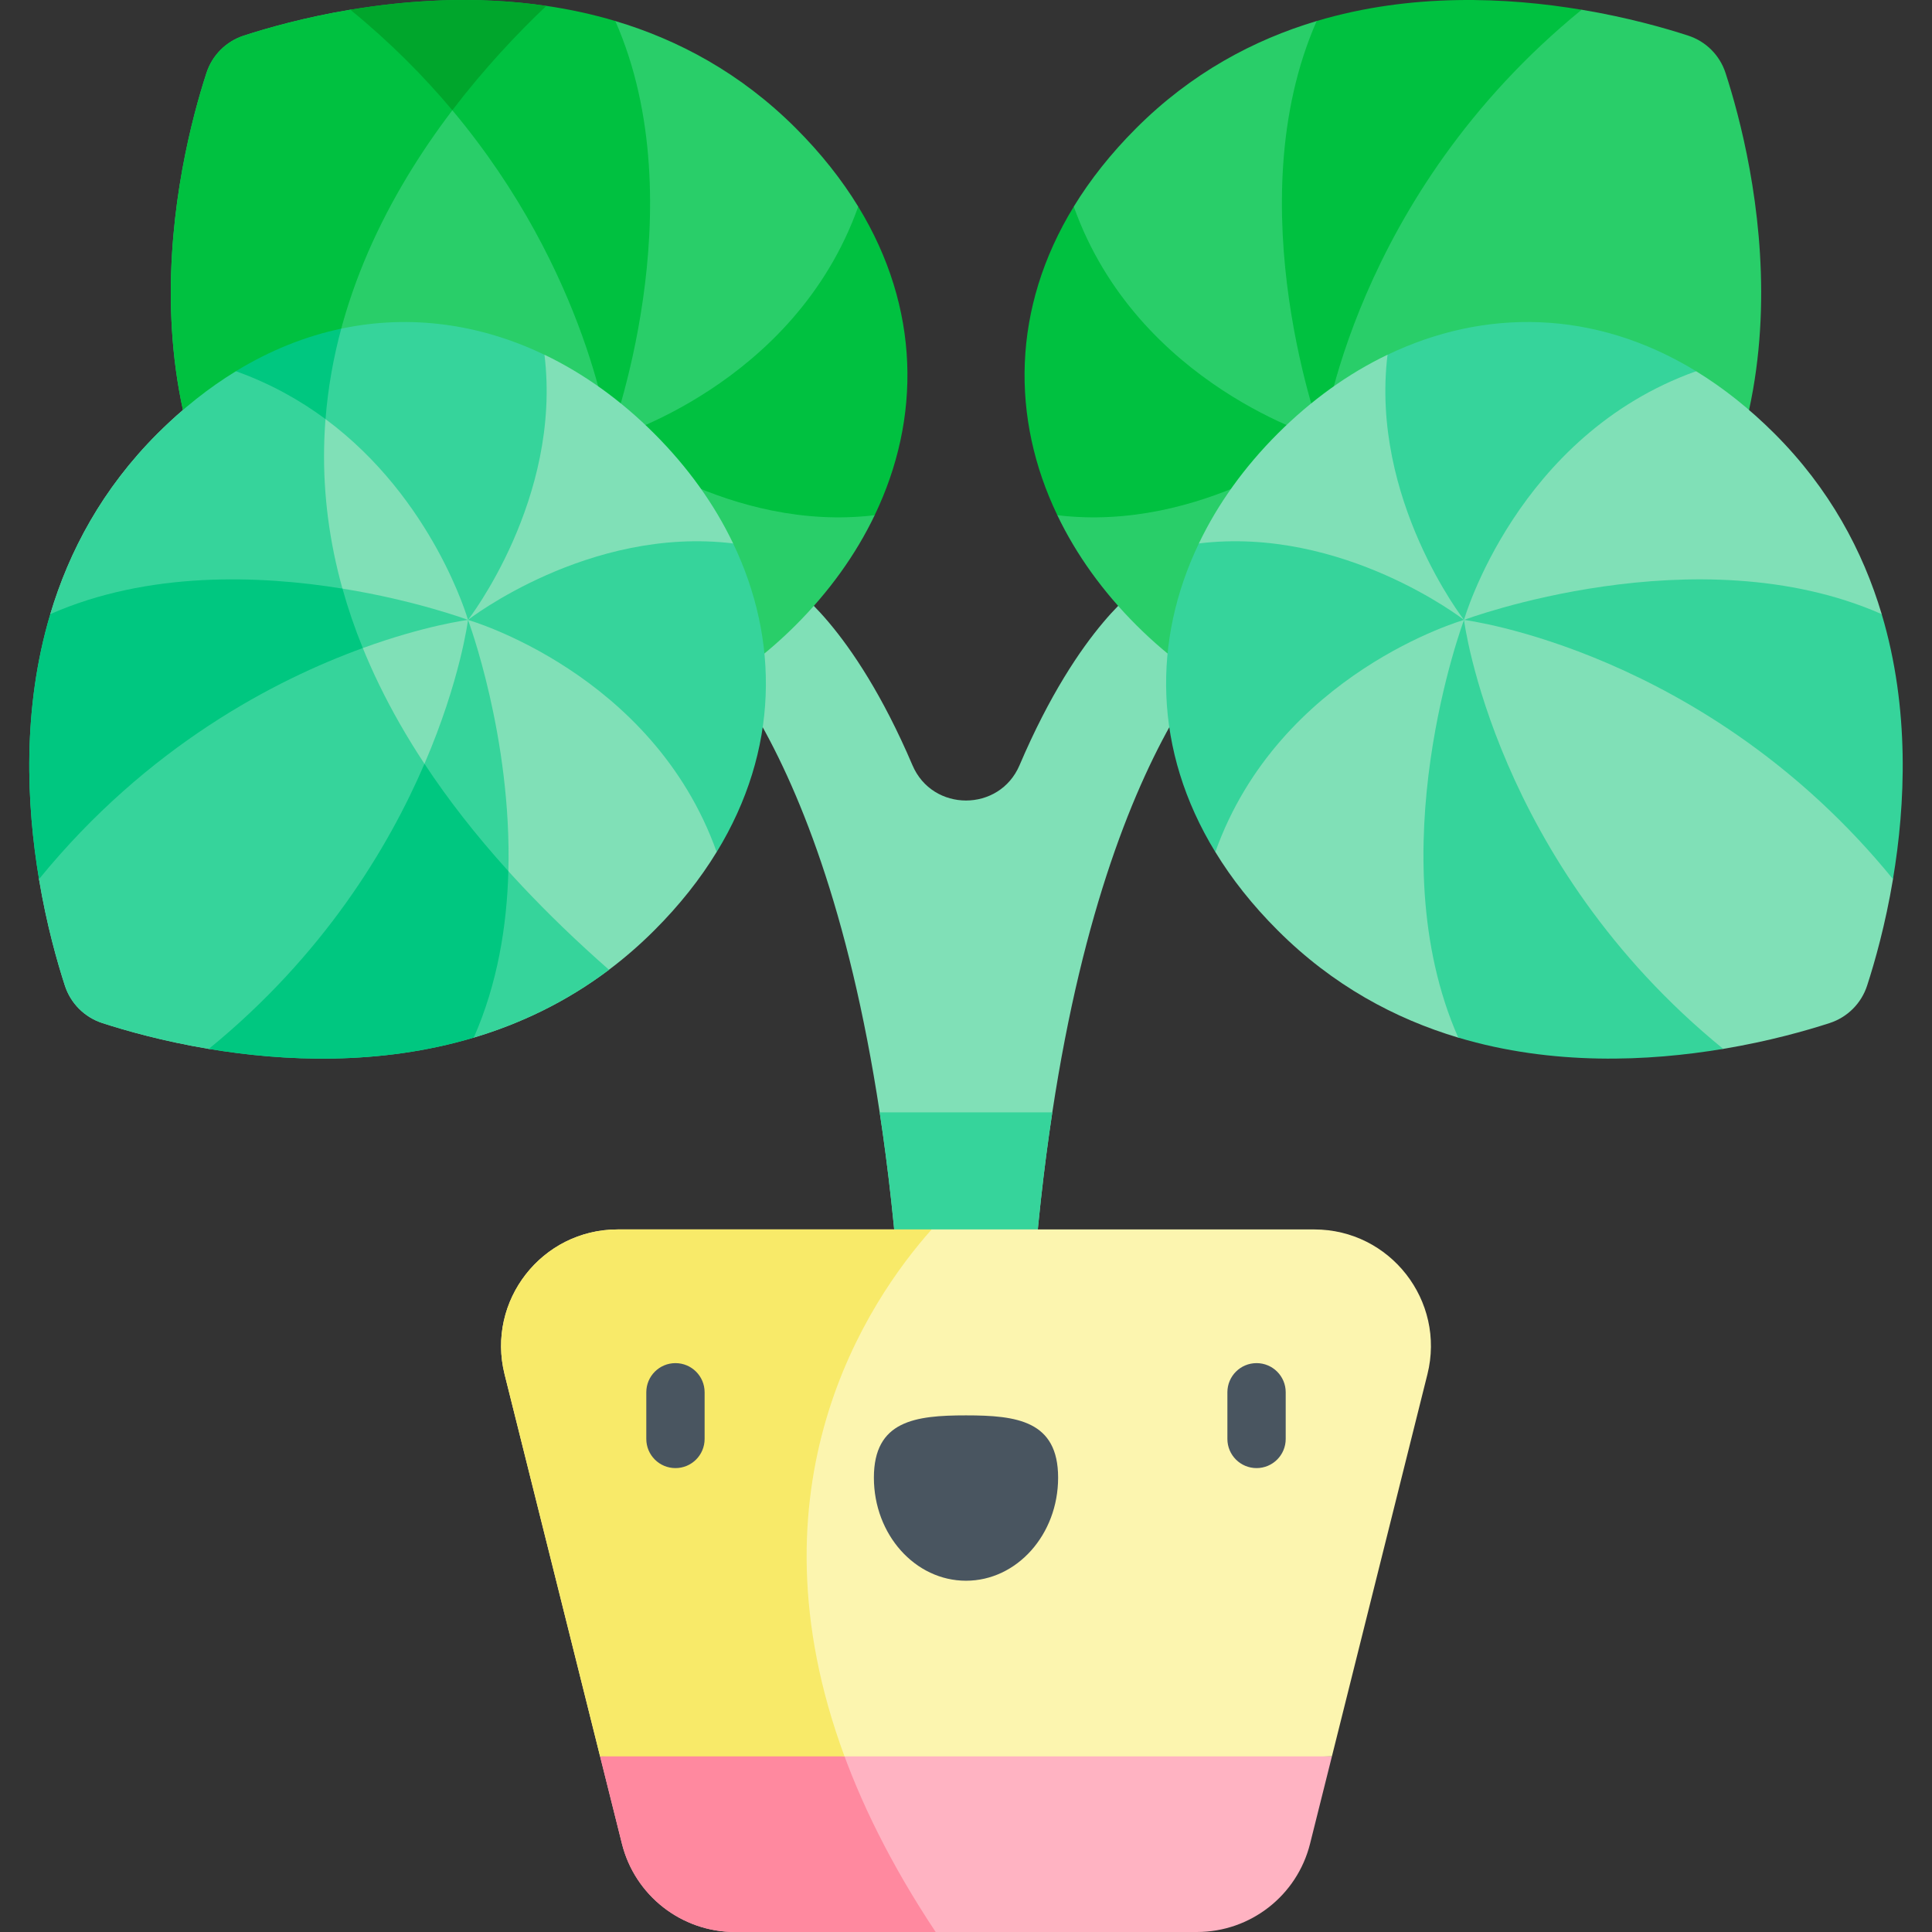<svg id="Capa_1" enable-background="new 0 0 512 512" height="512" viewBox="0 0 512 512" width="512" xmlns="http://www.w3.org/2000/svg"><rect x="0" y="0" width="512" height="512" fill="#333333" stroke="none"/><g><path d="m333.572 162.911s-38.276 23.924-54.699 131.879c-4.493 29.508-7.357 65.301-7.357 108.605l-15.516-3.874-15.516 3.874c0-43.304-2.864-79.097-7.357-108.605-16.423-107.955-54.699-131.879-54.699-131.879l31.022-7.758s16.413 10.251 32.362 47.641c5.317 12.467 23.058 12.467 28.375 0 15.949-37.39 32.362-47.641 32.362-47.641z" fill="#80e0b7"/><path d="m278.873 294.791c-4.493 29.508-7.357 65.301-7.357 108.605l-15.516-3.875-15.516 3.874c0-43.304-2.864-79.097-7.357-108.605h45.746z" fill="#36d49b"/><path d="m231.798 136.535c-4.987 10.417-12.044 20.246-20.894 29.096-30.301 30.301-72.08 39.564-109.717 17.237-7.522-4.451-14.868-10.169-21.935-17.237-50.198-50.196-32.064-123.162-24.543-146.283 1.525-4.708 5.203-8.387 9.912-9.912 6.244-2.03 16.135-4.842 28.241-6.862l-.011.011 43.696 7.171 4.822.793 21.698-4.976c16.681 4.976 33.227 13.796 47.837 28.405 6.697 6.697 12.189 13.662 16.537 20.771v.011z" fill="#29ce69"/><path d="m101.186 182.869c-7.522-4.451-14.868-10.169-21.935-17.237-50.197-50.197-32.063-123.163-24.542-146.284 1.525-4.708 5.203-8.387 9.912-9.912 6.244-2.03 16.135-4.842 28.241-6.862l-.011.011 43.696 7.171c-32.239 33.692-73.492 96.468-35.361 173.113z" fill="#00c140"/><path d="m161.536 116.266s48.958-13.988 65.904-61.518c16.494 26.971 16.654 56.17 4.357 81.786-38.249 4.634-70.261-20.268-70.261-20.268z" fill="#00c140"/><path d="m161.531 116.269s-5.481-43.891-41.656-87.05c-7.583-9.046-16.516-18.062-27.025-26.634 14.857-2.493 33.063-3.802 51.938-1.03 6.048.886 12.178 2.194 18.277 4.018 21.596 49.032-1.534 110.696-1.534 110.696z" fill="#00c140"/><path d="m144.789 1.555c-7.697 7.305-16.495 16.619-24.913 27.664-7.583-9.046-16.516-18.062-27.025-26.634 14.857-2.493 33.063-3.801 51.938-1.03z" fill="#00a62c"/><path d="m194.285 144.016-4.358 81.765c-4.338 7.12-9.829 14.084-16.537 20.781-3.874 3.874-7.892 7.346-12.003 10.437-11.395 8.583-23.583 14.322-35.834 17.979l-70.215 2.988c-12.096-2.019-21.987-4.822-28.231-6.851-4.708-1.535-8.386-5.213-9.912-9.922-2.029-6.244-4.842-16.135-6.862-28.23l.01.01 5.553-35.391-2.566-34.834c4.976-16.681 13.796-33.227 28.406-47.837 2.226-2.215 4.471-4.307 6.748-6.254l95.809-14.631v-.021c10.416 4.997 20.245 12.054 29.096 20.905 8.862 8.86 15.919 18.679 20.896 29.106z" fill="#80e0b7"/><path d="m161.387 256.999c-11.395 8.583-23.583 14.322-35.834 17.979l-70.215 2.988c-12.096-2.019-21.987-4.822-28.231-6.851-4.708-1.535-8.386-5.213-9.912-9.922-2.029-6.244-4.842-16.135-6.862-28.23l.01.01 5.553-35.391-2.566-34.834c4.976-16.681 13.796-33.227 28.406-47.837 6.707-6.697 13.672-12.189 20.791-16.537l25.624-1.36c-8.54 44.92 5.092 100.114 73.236 159.985z" fill="#36d49b"/><path d="m124.028 164.282s-9.139-31.991-37.761-53.215c-6.779-5.018-14.651-9.448-23.758-12.694l18.36-2.988 9.561-8.284c18.402-3.894 36.916-1.215 53.865 6.924 4.636 38.245-20.267 70.257-20.267 70.257z" fill="#36d49b"/><path d="m86.267 111.066c-6.779-5.018-14.651-9.448-23.758-12.694 9.128-5.574 18.504-9.283 27.921-11.272-2.071 7.667-3.513 15.662-4.163 23.966z" fill="#00c780"/><path d="m124.028 164.282s-11.21 1.401-27.88 7.459c-23.213 8.439-57.007 25.913-85.804 61.231-3.297-19.627-4.523-45.076 2.988-70.225 25.943-11.416 55.42-10.324 77.428-6.759 19.596 3.163 33.268 8.294 33.268 8.294z" fill="#36d49b"/><path d="m96.148 171.741c-23.213 8.439-57.007 25.913-85.804 61.231-3.297-19.627-4.523-45.076 2.988-70.225 25.943-11.416 55.42-10.324 77.428-6.759 1.431 5.172 3.224 10.426 5.388 15.753z" fill="#00c780"/><path d="m189.928 225.799c-16.946-47.53-65.904-61.518-65.904-61.518s32.012-24.902 70.26-20.268c12.298 25.615 12.138 54.815-4.356 81.786z" fill="#36d49b"/><path d="m134.723 230.87c-.391 14.559-2.895 29.869-9.17 44.108-25.139 7.511-50.588 6.274-70.215 2.988 30.394-24.799 47.579-53.287 57.151-75.552 9.54-22.152 11.54-38.132 11.54-38.132s11.642 31.043 10.694 66.588z" fill="#36d49b"/><path d="m134.723 230.87c-.391 14.559-2.895 29.869-9.17 44.108-25.139 7.511-50.588 6.274-70.215 2.988 30.394-24.799 47.579-53.287 57.151-75.552 6.14 9.313 13.507 18.813 22.234 28.456z" fill="#00c780"/><path d="m280.202 136.535c4.987 10.417 12.044 20.246 20.894 29.096 36.36 36.36 89.235 42.418 131.652 0 50.197-50.197 32.063-123.163 24.542-146.283-1.525-4.708-5.203-8.387-9.912-9.912-6.244-2.03-16.135-4.842-28.241-6.862l.011.011-48.518 7.964-21.698-4.976c-16.681 4.976-33.227 13.796-47.837 28.405-6.697 6.697-12.189 13.662-16.537 20.771v.011z" fill="#29ce69"/><path d="m350.464 116.266s-48.958-13.988-65.904-61.518c-16.494 26.971-16.654 56.17-4.357 81.786 38.249 4.634 70.261-20.268 70.261-20.268z" fill="#00c140"/><path d="m419.15 2.585c-19.627-3.293-45.074-4.525-70.216 2.987-21.594 49.031 1.53 110.694 1.53 110.694s8.029-64.213 68.686-113.681z" fill="#00c140"/><path d="m317.716 144.016 4.358 81.765c4.338 7.12 9.829 14.084 16.537 20.781 14.609 14.61 31.156 23.439 47.837 28.416l70.215 2.988c12.096-2.019 21.987-4.822 28.231-6.851 4.708-1.535 8.386-5.213 9.912-9.922 2.029-6.244 4.842-16.135 6.861-28.23l-.01.01-5.553-35.391 2.566-34.834c-4.976-16.681-13.796-33.227-28.406-47.837-6.707-6.697-13.672-12.189-20.791-16.537l-81.766-4.348v-.021c-10.416 4.997-20.245 12.054-29.096 20.905-8.861 8.86-15.919 18.679-20.895 29.106z" fill="#80e0b7"/><g fill="#36d49b"><path d="m387.976 164.281s13.988-48.958 61.518-65.904c-26.971-16.494-56.17-16.654-81.786-4.357-4.633 38.249 20.268 70.261 20.268 70.261z"/><path d="m501.657 232.967c3.293-19.627 4.525-45.074-2.987-70.216-49.031-21.594-110.694 1.53-110.694 1.53s64.214 8.028 113.681 68.686z"/><path d="m322.072 225.799c16.946-47.53 65.904-61.518 65.904-61.518s-32.012-24.902-70.26-20.268c-12.298 25.615-12.137 54.815 4.356 81.786z"/><path d="m386.446 274.975c25.142 7.511 50.59 6.28 70.216 2.987-60.658-49.467-68.686-113.681-68.686-113.681s-23.124 61.663-1.53 110.694z"/></g><path d="m352.973 465.451-5.79 23.141c-3.432 13.754-15.795 23.408-29.983 23.408h-122.4c-14.187 0-26.551-9.654-29.982-23.408l-5.79-23.141 63.343-4.039 33.629-2.143z" fill="#ffb3c2"/><path d="m247.964 512h-53.164c-14.187 0-26.551-9.654-29.982-23.408l-5.79-23.141 63.343-4.039c5.399 15.754 13.662 32.64 25.593 50.588z" fill="#ff899f"/><path d="m378.277 364.223-25.304 101.228h-129.17l-38.678-6.182-26.098 6.182-25.304-101.228c-4.873-19.504 9.881-38.41 29.982-38.41h73.266l4.533 1.515 5.388-1.515h101.403c20.101 0 34.856 18.906 29.982 38.41z" fill="#fcf5af"/><path d="m223.803 465.451h-64.776l-25.304-101.228c-4.873-19.504 9.881-38.41 29.982-38.41h83.187c-17.02 19.133-49.64 67.887-23.089 139.638z" fill="#f8ea69"/><g><g><path d="m280.412 391.593c0-15.087-10.93-16.504-24.411-16.504-13.482 0-24.412 1.417-24.412 16.504 0 15.086 10.93 27.316 24.412 27.316 13.481.001 24.411-12.229 24.411-27.316z" fill="#495560"/></g><g><path d="m179.003 389.06c-4.268 0-7.727-3.459-7.727-7.727v-12.364c0-4.268 3.459-7.727 7.727-7.727s7.727 3.459 7.727 7.727v12.364c0 4.268-3.459 7.727-7.727 7.727z" fill="#495560"/></g><g><path d="m332.998 389.06c-4.268 0-7.727-3.459-7.727-7.727v-12.364c0-4.268 3.459-7.727 7.727-7.727s7.727 3.459 7.727 7.727v12.364c0 4.268-3.459 7.727-7.727 7.727z" fill="#495560"/></g></g></g></svg>